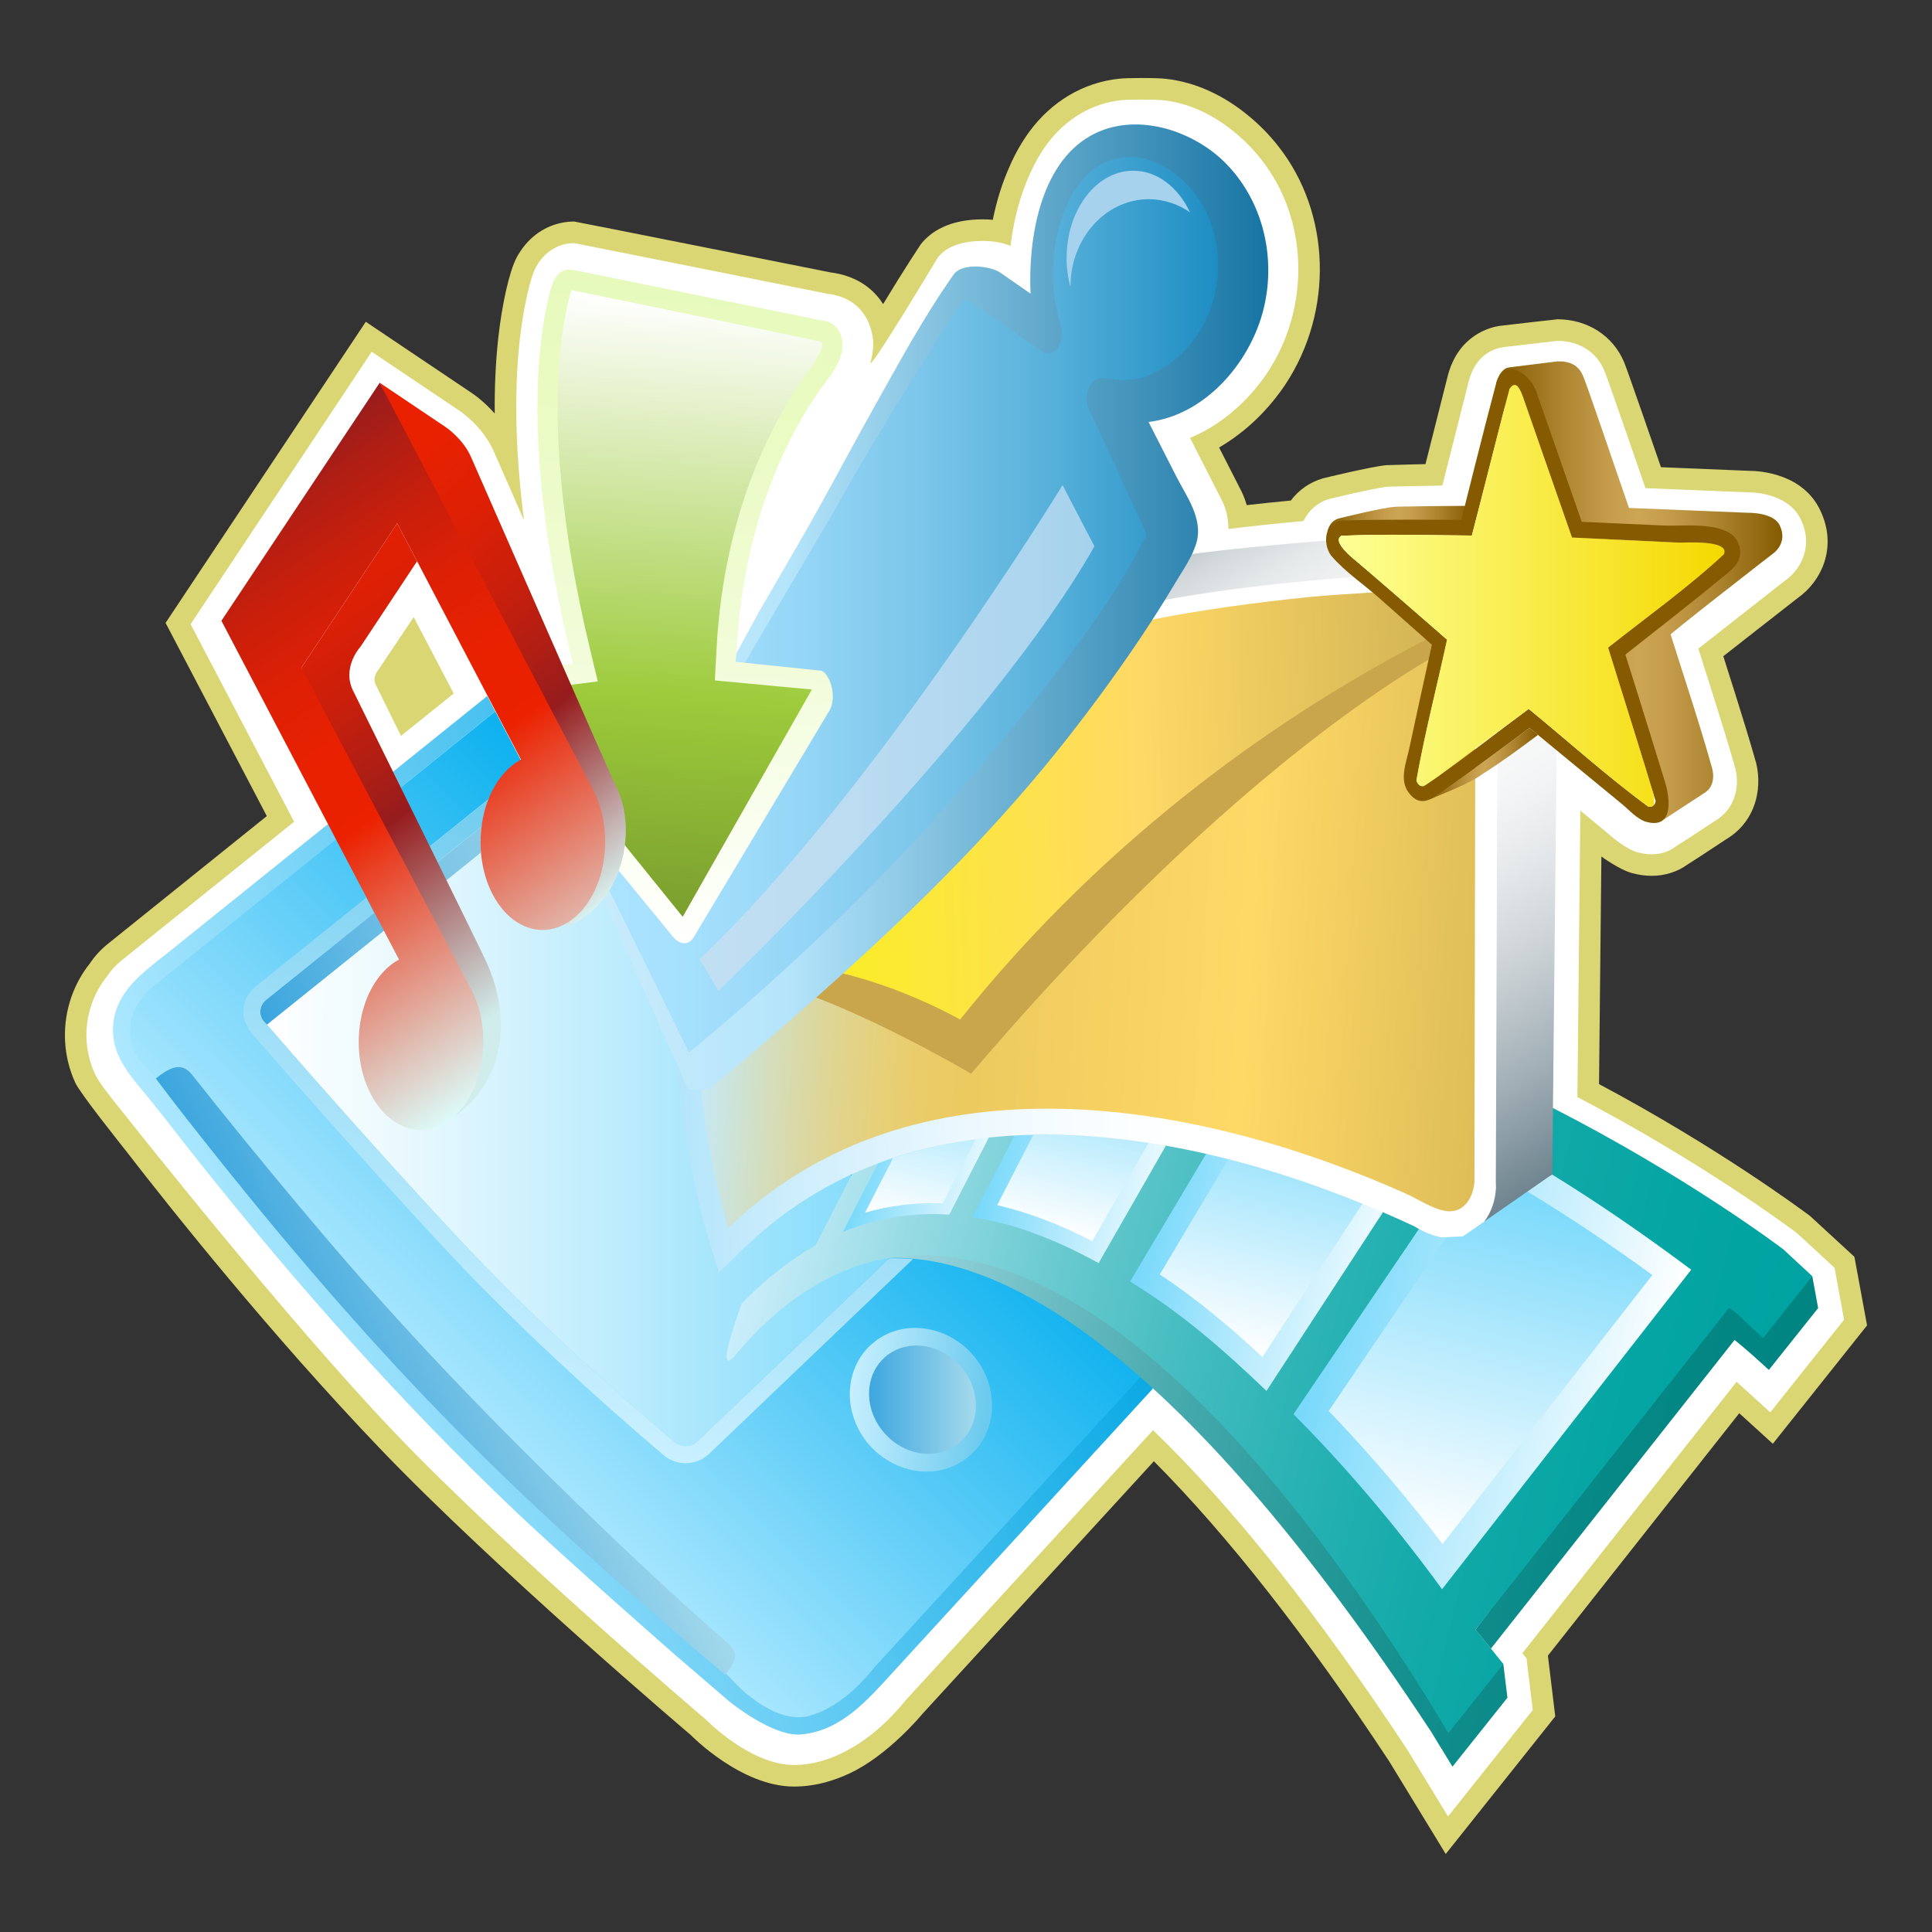 <?xml version="1.0" encoding="utf-8"?>
<!DOCTYPE svg PUBLIC "-//W3C//DTD SVG 1.1 Tiny//EN" "http://www.w3.org/Graphics/SVG/1.1/DTD/svg11-tiny.dtd">
<svg version="1.1" baseProfile="tiny" id="Layer_1"
	 xmlns="http://www.w3.org/2000/svg" xmlns:xlink="http://www.w3.org/1999/xlink" x="0px" y="0px" width="200px" height="200px"
	 viewBox="0 0 200 200" xml:space="preserve">
<rect x="0" y="0" width="200" height="200" fill="#333333" stroke="none"/>
<path fill="#D9D673" d="M149.662,191.924l-5.842-9.574c-8.5-12.908-16.701-23.369-24.371-31.082l-23.984,26.178
	c0,0-3.492,4.27-7.568,6.158c-0.756,0.354-1.553,0.646-2.357,0.873c-1.117,0.311-2.238,0.467-3.346,0.467
	c-5.506,0-10.674-5.326-10.674-5.326l-0.018-0.014c0,0-20.341-17.276-32.226-29.713c-11.186-11.705-21.271-24.334-26.289-30.82
	c-0.426-0.547-4.675-5.867-5.179-6.955c-1.871-4.035-1.291-8.869,1.469-12.346c0.508-0.764,1.131-1.447,1.85-2.031L27.621,84.48
	l-10.48-19.999l20.726-31.17l10.943,7.355c0.293,0.195,1.332,0.922,2.404,2.146c-0.025-2.727,0.094-5.304,0.354-7.715
	c0.396-3.637,1.166-7.026,1.912-8.437c1.045-1.935,2.707-3.207,4.691-3.601c0.389-0.081,0.838-0.127,1.275-0.127
	c0.131,0,26.509,5.264,26.509,5.264c2.414,0.301,4.303,1.444,5.465,3.282c2.305-3.814,3.926-6.227,3.926-6.227
	c1.361-1.685,3.551-2.544,6.376-2.544c0.36,0,0.713,0.016,1.053,0.045c0.404-2.02,1.004-3.907,1.789-5.637
	c0.545-1.244,1.215-2.418,1.979-3.464c2.309-3.155,5.605-5.108,9.289-5.502c0.473-0.05,1.258-0.075,2.344-0.075
	c1.193,0,2.023,0.029,2.537,0.087c2.996,0.335,5.969,1.678,8.598,3.88c1.092,0.896,2.115,1.945,3.027,3.107
	c5.436,6.911,5.738,17.044,0.734,24.637c-0.883,1.315-1.879,2.511-2.967,3.565c-1.195,1.162-2.521,2.168-3.904,2.975l2.262,4.434
	c0.246,0.48,0.445,0.994,0.596,1.531c1.543-0.176,3.068-0.332,4.562-0.473c0.828-1.098,1.969-1.895,3.303-2.291l0.021-0.008
	c0,0,4.945-1.208,6.563-1.364c0.062-0.01,4.056-0.11,4.056-0.11l2.324-9.201c1.113-4.151,4.355-4.957,5.322-5.103
	c0,0,5.889-0.688,6.018-0.688c3.104,0,5.744,1.699,6.896,4.434c0.283,0.63,3.818,10.878,3.818,10.878l9.049,0.373
	c0.004,0,0.008,0,0.012,0c1.248,0,5.604,0.305,7.414,4.062c1.857,3.854,0.115,7.4-2.314,9.105c-1.08,0.834-7.707,6.029-7.707,6.029
	s2.293,7.144,3.25,10.531c0.881,2.693,0.326,6.455-2.949,8.414c-2.408,1.592-3.434,2.262-3.973,2.596
	c-1.07,0.779-2.361,1.191-3.748,1.191c-0.635,0-1.307-0.092-1.994-0.271c-1.346-0.354-3.207-1.729-3.207-1.729l-0.244,23.561
	c12.174,6.484,20.857,12.912,21.838,13.646l4.599,4.234l1.31,7.098l-9.756,12.254l-3.476-3.161l-19.808,25.093l0.761,6.293
	L149.662,191.924L149.662,191.924z"/>
<path fill="#FFFFFF" d="M97.078,26.66l0.051-0.062c1.109-1.369,3.111-1.657,4.596-1.657c0.836,0,1.928,0.101,2.883,0.515
	c0.318-2.675,0.992-5.212,1.99-7.419c0.486-1.105,1.078-2.147,1.75-3.068c1.932-2.641,4.676-4.271,7.723-4.598
	c0.516-0.054,1.541-0.062,2.107-0.062c0.609,0,1.721,0.008,2.287,0.071c2.559,0.287,5.119,1.452,7.412,3.373
	c0.975,0.799,1.893,1.736,2.705,2.773c4.85,6.165,5.111,15.228,0.629,22.032c-0.791,1.18-1.682,2.246-2.656,3.192
	c-1.627,1.577-3.461,2.797-5.361,3.586c1.375,2.692,3.211,6.297,3.287,6.443c0.463,0.9,0.688,1.924,0.682,2.98
	c2.654-0.324,5.254-0.598,7.771-0.818c0.531-1.107,1.463-1.928,2.625-2.275c0,0,4.605-1.141,6.172-1.29
	c0.061-0.008,5.586-0.115,5.586-0.115l2.734-10.839c0.742-2.766,2.697-3.354,3.504-3.477c0,0,5.572-0.659,5.682-0.659
	c2.227,0,4.031,1.145,4.84,3.066c0.277,0.613,4.262,12.181,4.262,12.181l10.574,0.434c0.008,0,0.018,0,0.025,0
	c0.955,0,4.234,0.223,5.479,2.799c1.408,2.918-0.166,5.346-1.643,6.352c-1.045,0.809-8.963,7.025-8.963,7.025s2.791,8.7,3.719,12.01
	c0.636,1.926,0.263,4.52-2.034,5.85c-2.521,1.664-3.533,2.33-4.017,2.623c-0.694,0.531-1.549,0.809-2.494,0.809
	c-0.457,0-0.938-0.068-1.435-0.197c-1.362-0.361-3.118-1.973-3.118-1.973l-2.832-2.351l-0.308,29.654
	c12.713,6.645,21.722,13.326,22.742,14.09l3.881,3.585l0.985,5.368l-7.642,9.593l-3.483-3.164l-22.174,28.096l0.426,0.533
	l0.647,5.353l-8.772,11.015l0,0l-4.178-6.849c-9.25-14.047-18.106-25.179-26.359-33.136c0,0-25.568,27.908-25.601,27.947
	c-0.781,0.951-3.209,3.912-6.807,5.578c-0.654,0.305-1.338,0.557-2.027,0.752c-0.912,0.252-1.83,0.381-2.736,0.381
	c-4.566,0-9.146-4.726-9.146-4.726s-20.367-17.297-32.158-29.642c-11.121-11.637-27.121-31.885-27.688-32.588
	c-2.039-2.53-2.975-3.729-3.373-4.588c-1.537-3.317-1.043-7.252,1.252-10.086c0.393-0.611,0.881-1.152,1.451-1.615l17.916-14.4
	l-10.717-20.45l18.751-28.202l9.082,6.105c0.246,0.162,2.488,1.71,3.594,4.295c0,0,2.373,5.411,3.086,7.04
	c-1.059-8.29-0.902-14.401-0.455-18.516c0.398-3.671,1.156-6.673,1.664-7.634c0.717-1.329,1.836-2.194,3.154-2.456
	c0.25-0.052,0.543-0.083,0.84-0.083c0.08,0,26.158,5.236,26.158,5.236c2.799,0.319,3.957,1.981,4.447,3.338
	c0.479,1.321,0.406,2.576,0.082,3.691C89.664,39.054,97.078,26.66,97.078,26.66z M42.824,63.879l-3.591,5.371
	c-0.125,0.145-0.729,0.908-0.332,1.643l2.611,5.285l5.457-4.385L42.824,63.879L42.824,63.879z"/>
<linearGradient id="SVGID_1_" gradientUnits="userSpaceOnUse" x1="-199.025" y1="773.031" x2="-111.802" y2="773.031" gradientTransform="matrix(0.907 -0.42 0.42 0.907 -138.717 -689.645)">
	<stop  offset="0" style="stop-color:#ADE8FF"/>
	<stop  offset="1" style="stop-color:#00A5E3"/>
</linearGradient>
<path fill="url(#SVGID_1_)" d="M50.439,72.055l-9.777,7.857c0.262,0.531,0.525,1.07,0.797,1.619l9.812-7.889L50.439,72.055z"/>
<linearGradient id="SVGID_2_" gradientUnits="userSpaceOnUse" x1="-198.958" y1="829.023" x2="-110.171" y2="829.023" gradientTransform="matrix(0.907 -0.42 0.42 0.907 -138.717 -689.645)">
	<stop  offset="0" style="stop-color:#ADE8FF"/>
	<stop  offset="1" style="stop-color:#00A5E3"/>
</linearGradient>
<path fill="url(#SVGID_2_)" d="M33.923,85.329c0,0-10.902,8.764-16.354,13.145c-2.643,2.125-5.691,4.09-5.869,7.889
	c-0.146,3.152,2.08,5.301,3.916,7.582c1.676,2.082,3.297,4.209,4.961,6.301c10.107,12.705,20.867,24.871,32.639,36.066
	c5.424,5.16,16.695,15.021,16.695,15.021l5.559,4.778c0,0,4.533,3.74,7.523,3.437c4.182-0.422,6.916-3.678,9.557-6.562
	c2.004-2.187,26.747-29.185,26.747-29.185l0.693-2.182L33.923,85.329z"/>
<linearGradient id="SVGID_3_" gradientUnits="userSpaceOnUse" x1="-184.549" y1="835.032" x2="-127.457" y2="814.252" gradientTransform="matrix(0.907 -0.42 0.42 0.907 -138.717 -689.645)">
	<stop  offset="0" style="stop-color:#ADE8FF"/>
	<stop  offset="1" style="stop-color:#00ADEE"/>
</linearGradient>
<path fill="url(#SVGID_3_)" d="M34.755,86.92l-19.352,15.557c-0.264,0.213-0.467,0.465-0.609,0.738
	c-0.004,0.002-0.004,0.006-0.004,0.008c-1.348,1.492-1.752,3.699-0.854,5.639c0.363,0.785,0.904,1.438,1.547,1.93l0.643,0.854
	l60.053,62.67c0,0,4.01,4.307,7.633,3.299c3.695-1.027,6.336-4.582,6.791-5.104l27.387-29.883l0.51-1.273L34.755,86.92z"/>
<linearGradient id="SVGID_4_" gradientUnits="userSpaceOnUse" x1="-199.765" y1="793.502" x2="-143.88" y2="773.162" gradientTransform="matrix(0.907 -0.42 0.42 0.907 -138.717 -689.645)">
	<stop  offset="0" style="stop-color:#ADE8FF"/>
	<stop  offset="1" style="stop-color:#00ADEE"/>
</linearGradient>
<path fill="url(#SVGID_4_)" d="M50.596,82.719l3.326-4.015l-2.65-5.061l-9.812,7.889c0.984,1.996,2.014,4.086,3.012,6.111
	L50.596,82.719z"/>
<linearGradient id="SVGID_5_" gradientUnits="userSpaceOnUse" x1="-144.992" y1="851.883" x2="-132.147" y2="859.299" gradientTransform="matrix(0.907 -0.42 0.42 0.907 -138.717 -689.645)">
	<stop  offset="0" style="stop-color:#C9F0FF"/>
	<stop  offset="1" style="stop-color:#6BCAEE"/>
</linearGradient>
<path fill="url(#SVGID_5_)" d="M98.826,151.707c0.586-0.27,1.127-0.625,1.611-1.053c2.93-2.604,3.027-7.293,0.213-10.465
	c-2.285-2.578-5.906-3.439-8.805-2.098c-0.586,0.271-1.127,0.629-1.611,1.057c-2.93,2.598-3.025,7.293-0.213,10.465
	C92.307,152.191,95.928,153.051,98.826,151.707z"/>
<linearGradient id="SVGID_6_" gradientUnits="userSpaceOnUse" x1="-143.438" y1="853.327" x2="-133.406" y2="857.977" gradientTransform="matrix(0.907 -0.42 0.42 0.907 -138.717 -689.645)">
	<stop  offset="0" style="stop-color:#3AA5DE"/>
	<stop  offset="1" style="stop-color:#A2D8EB"/>
</linearGradient>
<path fill="url(#SVGID_6_)" d="M99.389,149.285c2.167-1.92,2.181-5.445,0.029-7.871c-2.15-2.426-5.65-2.832-7.818-0.912
	c-2.166,1.924-2.18,5.447-0.029,7.871C93.723,150.799,97.221,151.207,99.389,149.285z"/>
<linearGradient id="SVGID_7_" gradientUnits="userSpaceOnUse" x1="-189.101" y1="803.606" x2="-126.762" y2="832.499" gradientTransform="matrix(0.907 -0.42 0.42 0.907 -138.717 -689.645)">
	<stop  offset="0" style="stop-color:#FFFFFF"/>
	<stop  offset="0.178" style="stop-color:#EDFAFE"/>
	<stop  offset="0.536" style="stop-color:#BDECFD"/>
	<stop  offset="1" style="stop-color:#76D8FB"/>
</linearGradient>
<path fill="url(#SVGID_7_)" d="M62.978,92.404l-13.194-4.142l-22.156,17.806c0,0,10.613,12.306,20.439,22.771
	c9.824,10.467,21.598,20.307,21.598,20.307c0.172,0.176,0.371,0.312,0.586,0.404c0.213,0.096,0.441,0.146,0.67,0.15
	c0.23,0.006,0.461-0.031,0.676-0.113c0.217-0.08,0.418-0.203,0.596-0.375l19.836-18.939l-3.965-8.6L62.978,92.404z"/>
<linearGradient id="SVGID_8_" gradientUnits="userSpaceOnUse" x1="-183.873" y1="784.398" x2="-127.911" y2="784.398" gradientTransform="matrix(0.907 -0.42 0.42 0.907 -138.717 -689.645)">
	<stop  offset="0" style="stop-color:#3AA5DE"/>
	<stop  offset="0.011" style="stop-color:#3CA6DE"/>
	<stop  offset="0.21" style="stop-color:#61B8E3"/>
	<stop  offset="0.41" style="stop-color:#7DC6E6"/>
	<stop  offset="0.609" style="stop-color:#92D0E9"/>
	<stop  offset="0.807" style="stop-color:#9ED6EA"/>
	<stop  offset="1" style="stop-color:#A2D8EB"/>
</linearGradient>
<path fill="url(#SVGID_8_)" d="M49.855,85.572l-4.59,3.688c0.316,0.643,0.627,1.271,0.928,1.887l3.592-2.887
	C49.715,87.363,49.738,86.457,49.855,85.572z"/>
<linearGradient id="SVGID_9_" gradientUnits="userSpaceOnUse" x1="-183.871" y1="788.981" x2="-127.916" y2="788.981" gradientTransform="matrix(0.907 -0.42 0.42 0.907 -138.717 -689.645)">
	<stop  offset="0" style="stop-color:#3AA5DE"/>
	<stop  offset="0.011" style="stop-color:#3CA6DE"/>
	<stop  offset="0.21" style="stop-color:#61B8E3"/>
	<stop  offset="0.41" style="stop-color:#7DC6E6"/>
	<stop  offset="0.609" style="stop-color:#92D0E9"/>
	<stop  offset="0.807" style="stop-color:#9ED6EA"/>
	<stop  offset="1" style="stop-color:#A2D8EB"/>
</linearGradient>
<path fill="url(#SVGID_9_)" d="M27.555,103.498c-0.186,0.15-0.328,0.328-0.43,0.52c-0.102,0.195-0.16,0.402-0.174,0.613
	c-0.016,0.211,0.014,0.424,0.086,0.627c0.074,0.203,0.193,0.396,0.357,0.566l0.236,0.244l12.074-9.707l-0.971-1.852L27.555,103.498z
	"/>
<linearGradient id="SVGID_10_" gradientUnits="userSpaceOnUse" x1="-195.178" y1="819.859" x2="-151.529" y2="776.21" gradientTransform="matrix(0.907 -0.42 0.42 0.907 -138.717 -689.645)">
	<stop  offset="0" style="stop-color:#C9F0FF"/>
	<stop  offset="1" style="stop-color:#6BCAEE"/>
</linearGradient>
<path fill="url(#SVGID_10_)" d="M44.471,87.643l0.795,1.619l4.59-3.689l0.74-2.854L44.471,87.643z"/>
<linearGradient id="SVGID_11_" gradientUnits="userSpaceOnUse" x1="-179.302" y1="835.74" x2="-135.651" y2="792.09" gradientTransform="matrix(0.907 -0.42 0.42 0.907 -138.717 -689.645)">
	<stop  offset="0" style="stop-color:#C9F0FF"/>
	<stop  offset="1" style="stop-color:#6BCAEE"/>
</linearGradient>
<path fill="url(#SVGID_11_)" d="M71.6,149.588c-0.215,0.082-0.445,0.119-0.676,0.113c-0.229-0.006-0.457-0.057-0.67-0.15
	c-0.215-0.094-0.414-0.229-0.586-0.406c0,0-11.773-9.84-21.598-20.305c-9.826-10.467-20.439-22.771-20.439-22.771l-0.236-0.242
	c-0.164-0.17-0.283-0.363-0.357-0.566c-0.072-0.201-0.102-0.416-0.086-0.627c0.014-0.211,0.072-0.418,0.174-0.611
	c0.102-0.191,0.244-0.369,0.43-0.521l11.18-8.986l-0.832-1.59l-11.463,9.211c-0.359,0.299-0.652,0.654-0.879,1.074
	c-0.213,0.412-0.336,0.854-0.365,1.295c-0.029,0.396,0.016,0.785,0.129,1.16l0.453,0.951c0.105,0.152,0.223,0.303,0.355,0.438
	c0,0,11.229,12.951,20.654,22.994c9.408,10.018,20.719,19.58,21.686,20.393c0.312,0.309,0.674,0.551,1.072,0.725
	c0.42,0.186,0.865,0.285,1.336,0.299c0.461,0.014,0.912-0.062,1.33-0.221c0.088-0.031,0.172-0.068,0.256-0.105
	c0.352-0.162,0.668-0.381,0.945-0.646L94.5,130.35c-0.824-0.076-1.621-0.105-2.385-0.094c-0.027,0.006-0.055,0.012-0.084,0.016
	l-19.836,18.941C72.018,149.385,71.816,149.508,71.6,149.588z"/>
<linearGradient id="SVGID_12_" gradientUnits="userSpaceOnUse" x1="-196.451" y1="832.382" x2="-167.059" y2="832.382" gradientTransform="matrix(0.907 -0.42 0.42 0.907 -138.717 -689.645)">
	<stop  offset="0" style="stop-color:#3AA5DE"/>
	<stop  offset="1" style="stop-color:#A2D8EB"/>
</linearGradient>
<path fill="url(#SVGID_12_)" d="M19.393,115.904c7.934,10.113,16.199,19.992,25.105,29.27c9.617,10.018,19.996,19.221,30.568,28.207
	c0.852-1.047,1.611-2.131,0.346-3.219c-0.65-0.559-1.295-1.125-1.936-1.693c-3.264-2.895-6.459-5.867-9.619-8.873
	c-10.428-9.912-20.48-20.145-29.814-31.096c-3.898-4.572-7.725-9.209-11.49-13.891c-0.898-1.119-1.795-2.24-2.684-3.365
	c-1.188-1.502-2.533-0.531-3.744,0.4C17.201,113.074,18.293,114.492,19.393,115.904"/>
<linearGradient id="SVGID_13_" gradientUnits="userSpaceOnUse" x1="-742.229" y1="-281.612" x2="-742.229" y2="-388.561" gradientTransform="matrix(0.239 -0.971 -0.971 -0.239 -19.931 -645.968)">
	<stop  offset="0" style="stop-color:#CBEEFB"/>
	<stop  offset="0.144" style="stop-color:#97D3DC"/>
	<stop  offset="0.29" style="stop-color:#69BBC1"/>
	<stop  offset="0.437" style="stop-color:#43A8AB"/>
	<stop  offset="0.582" style="stop-color:#269999"/>
	<stop  offset="0.726" style="stop-color:#118E8D"/>
	<stop  offset="0.866" style="stop-color:#048785"/>
	<stop  offset="1" style="stop-color:#008583"/>
</linearGradient>
<path fill="url(#SVGID_13_)" d="M155.625,172.264l-51.594-46.002l-12.774,3.993c11.31-0.762,29.816,7.888,56.894,49.015l2.209,3.616
	l5.688-7.139L155.625,172.264z"/>
<linearGradient id="SVGID_14_" gradientUnits="userSpaceOnUse" x1="-728.683" y1="-280.966" x2="-728.683" y2="-388.698" gradientTransform="matrix(0.239 -0.971 -0.971 -0.239 -19.931 -645.968)">
	<stop  offset="0" style="stop-color:#CBEEFB"/>
	<stop  offset="0.144" style="stop-color:#97D3DC"/>
	<stop  offset="0.29" style="stop-color:#69BBC1"/>
	<stop  offset="0.437" style="stop-color:#43A8AB"/>
	<stop  offset="0.582" style="stop-color:#269999"/>
	<stop  offset="0.726" style="stop-color:#118E8D"/>
	<stop  offset="0.866" style="stop-color:#048785"/>
	<stop  offset="1" style="stop-color:#008583"/>
</linearGradient>
<path fill="url(#SVGID_14_)" d="M187.607,132.113l-9.371,2.976l-25.512,33.621c0,0,0.727,0.847,1.615,1.955l25.225-31.953
	c0.689,0.578,0.957,0.733,3.549,3.099l5.1-6.399L187.607,132.113z"/>
<linearGradient id="SVGID_15_" gradientUnits="userSpaceOnUse" x1="-728.205" y1="-280.084" x2="-728.205" y2="-387.329" gradientTransform="matrix(0.239 -0.971 -0.971 -0.239 -19.931 -645.968)">
	<stop  offset="0" style="stop-color:#CBEEFB"/>
	<stop  offset="0.144" style="stop-color:#97DBE4"/>
	<stop  offset="0.29" style="stop-color:#69CAD0"/>
	<stop  offset="0.437" style="stop-color:#43BCBF"/>
	<stop  offset="0.582" style="stop-color:#26B1B2"/>
	<stop  offset="0.726" style="stop-color:#11A9A8"/>
	<stop  offset="0.866" style="stop-color:#04A5A3"/>
	<stop  offset="1" style="stop-color:#00A3A1"/>
</linearGradient>
<path fill="url(#SVGID_15_)" d="M184.592,129.316c-0.504-0.377-10.135-7.615-23.816-14.607l-67.028,1.498l-5.561,5.372l-3.773,7.354
	c-2.578,1.451-5.129,3.436-7.639,6.014c0,0-3.031,8.182-0.615,5.289c3.695-4.43,10.051-10.043,18.648-10.27
	c15.681-0.408,33.982,15.436,52.925,45.82l2.207,3.619l5.688-7.145c-1.601-1.975-2.354-2.943-2.899-3.553l26.233-33.293
	c0.815,0.391,0.959,0.734,3.552,3.096l5.098-6.398L184.592,129.316z"/>
<linearGradient id="SVGID_16_" gradientUnits="userSpaceOnUse" x1="-724.407" y1="-374.99" x2="-724.407" y2="-338.58" gradientTransform="matrix(0.239 -0.971 -0.971 -0.239 -19.931 -645.968)">
	<stop  offset="0" style="stop-color:#FFFFFF"/>
	<stop  offset="1" style="stop-color:#76D8FB"/>
</linearGradient>
<path fill="url(#SVGID_16_)" d="M146.887,127.221L133.9,146.393c7.432,7.449,13.012,14.854,15.381,18.123l25.791-33.074
	c-5.033-3.775-9.824-7.033-14.391-9.85L146.887,127.221z"/>
<linearGradient id="SVGID_17_" gradientUnits="userSpaceOnUse" x1="-742.054" y1="-356.629" x2="-703.295" y2="-356.629" gradientTransform="matrix(0.239 -0.971 -0.971 -0.239 -19.931 -645.968)">
	<stop  offset="0" style="stop-color:#FFFFFF"/>
	<stop  offset="1" style="stop-color:#76D8FB"/>
</linearGradient>
<path fill="url(#SVGID_17_)" d="M149.334,159.838l21.715-27.848c-4.367-3.188-8.686-6.066-12.914-8.629l-8.406,4.722l-12.183,17.981
	C142.473,151.176,146.551,156.195,149.334,159.838z"/>
<linearGradient id="SVGID_18_" gradientUnits="userSpaceOnUse" x1="-718.826" y1="-346.547" x2="-718.826" y2="-318.876" gradientTransform="matrix(0.239 -0.971 -0.971 -0.239 -19.931 -645.968)">
	<stop  offset="0" style="stop-color:#FFFFFF"/>
	<stop  offset="1" style="stop-color:#76D8FB"/>
</linearGradient>
<path fill="url(#SVGID_18_)" d="M124.848,119.457l-7.863,13.205c5.35,3.273,9.66,7.055,14.121,11.326l12.057-18.496l-9.125-5.889
	L124.848,119.457z"/>
<linearGradient id="SVGID_19_" gradientUnits="userSpaceOnUse" x1="-727.704" y1="-330.998" x2="-698.536" y2="-330.998" gradientTransform="matrix(0.239 -0.971 -0.971 -0.239 -19.931 -645.968)">
	<stop  offset="0" style="stop-color:#FFFFFF"/>
	<stop  offset="1" style="stop-color:#76D8FB"/>
</linearGradient>
<path fill="url(#SVGID_19_)" d="M130.688,140.475l10.35-15.871c-3.898-1.588-8.646-3.266-13.877-4.596l-7.102,11.924
	C124.088,134.604,127.545,137.557,130.688,140.475z"/>
<linearGradient id="SVGID_20_" gradientUnits="userSpaceOnUse" x1="-715.288" y1="-322.759" x2="-715.288" y2="-301.451" gradientTransform="matrix(0.239 -0.971 -0.971 -0.239 -19.931 -645.968)">
	<stop  offset="0" style="stop-color:#FFFFFF"/>
	<stop  offset="1" style="stop-color:#76D8FB"/>
</linearGradient>
<path fill="url(#SVGID_20_)" d="M105.007,117.566l-4.327,8.433c4.379,0.676,8.752,2.377,13.045,4.76l6.959-12.141l-6.791-2.302
	L105.007,117.566z"/>
<linearGradient id="SVGID_21_" gradientUnits="userSpaceOnUse" x1="-720.261" y1="-310.469" x2="-697.952" y2="-310.469" gradientTransform="matrix(0.239 -0.971 -0.971 -0.239 -19.931 -645.968)">
	<stop  offset="0" style="stop-color:#FFFFFF"/>
	<stop  offset="1" style="stop-color:#76D8FB"/>
</linearGradient>
<path fill="url(#SVGID_21_)" d="M113.068,128.477l5.824-10.16c-3.873-0.596-7.889-0.918-11.934-0.826l-3.73,7.271
	C106.395,125.49,109.689,126.736,113.068,128.477z"/>
<linearGradient id="SVGID_22_" gradientUnits="userSpaceOnUse" x1="-718.972" y1="-304.21" x2="-718.972" y2="-288.779" gradientTransform="matrix(0.239 -0.971 -0.971 -0.239 -19.931 -645.968)">
	<stop  offset="0" style="stop-color:#FFFFFF"/>
	<stop  offset="1" style="stop-color:#76D8FB"/>
</linearGradient>
<path fill="url(#SVGID_22_)" d="M90.884,120.453l-3.637,7.088c3.645-1.516,7.33-2.045,11.02-1.803l4.086-7.963l-6.363-0.826
	L90.884,120.453z"/>
<linearGradient id="SVGID_23_" gradientUnits="userSpaceOnUse" x1="-723.016" y1="-295.184" x2="-701.221" y2="-295.184" gradientTransform="matrix(0.239 -0.971 -0.971 -0.239 -19.931 -645.968)">
	<stop  offset="0" style="stop-color:#FFFFFF"/>
	<stop  offset="1" style="stop-color:#76D8FB"/>
</linearGradient>
<path fill="url(#SVGID_23_)" d="M97.592,124.566l3.396-6.617c-2.99,0.396-5.842,1.043-8.543,1.945l-2.893,5.637
	C92.143,124.787,94.834,124.463,97.592,124.566z"/>
<linearGradient id="SVGID_24_" gradientUnits="userSpaceOnUse" x1="148.822" y1="773.3" x2="101.809" y2="691.87" gradientTransform="matrix(1 -0.026 0.026 1 2.284 -641.678)">
	<stop  offset="0" style="stop-color:#5C7480"/>
	<stop  offset="0.049" style="stop-color:#738892"/>
	<stop  offset="0.162" style="stop-color:#A3B0B7"/>
	<stop  offset="0.269" style="stop-color:#C9D0D4"/>
	<stop  offset="0.368" style="stop-color:#E4E7E9"/>
	<stop  offset="0.455" style="stop-color:#F4F5F6"/>
	<stop  offset="0.522" style="stop-color:#FAFAFA"/>
	<stop  offset="0.718" style="stop-color:#F8F8F9"/>
	<stop  offset="0.789" style="stop-color:#F1F3F3"/>
	<stop  offset="0.839" style="stop-color:#E6E9EA"/>
	<stop  offset="0.88" style="stop-color:#D5DADD"/>
	<stop  offset="0.915" style="stop-color:#BFC8CC"/>
	<stop  offset="0.946" style="stop-color:#A3B1B7"/>
	<stop  offset="0.973" style="stop-color:#84969F"/>
	<stop  offset="0.998" style="stop-color:#607783"/>
	<stop  offset="1" style="stop-color:#5C7480"/>
</linearGradient>
<path fill="url(#SVGID_24_)" d="M119.787,63.203l21.377-3.471l-3.842-3.775c-4.854,0.377-10.545,0.922-14.744,1.502
	C122.566,57.475,121.025,61.229,119.787,63.203z"/>
<linearGradient id="SVGID_25_" gradientUnits="userSpaceOnUse" x1="146.843" y1="766.322" x2="103.129" y2="690.607" gradientTransform="matrix(1 -0.026 0.026 1 2.284 -641.678)">
	<stop  offset="0" style="stop-color:#5C7480"/>
	<stop  offset="0.049" style="stop-color:#738892"/>
	<stop  offset="0.162" style="stop-color:#A3B0B7"/>
	<stop  offset="0.269" style="stop-color:#C9D0D4"/>
	<stop  offset="0.368" style="stop-color:#E4E7E9"/>
	<stop  offset="0.455" style="stop-color:#F4F5F6"/>
	<stop  offset="0.522" style="stop-color:#FAFAFA"/>
	<stop  offset="0.718" style="stop-color:#F8F8F9"/>
	<stop  offset="0.789" style="stop-color:#F1F3F3"/>
	<stop  offset="0.839" style="stop-color:#E6E9EA"/>
	<stop  offset="0.88" style="stop-color:#D5DADD"/>
	<stop  offset="0.915" style="stop-color:#BFC8CC"/>
	<stop  offset="0.946" style="stop-color:#A3B1B7"/>
	<stop  offset="0.973" style="stop-color:#84969F"/>
	<stop  offset="0.998" style="stop-color:#607783"/>
	<stop  offset="1" style="stop-color:#5C7480"/>
</linearGradient>
<path fill="url(#SVGID_25_)" d="M159.232,75.07L155,79.103c0,0-0.602,46.374-1.352,47.351l7.043-4.894l0.451-43.919L159.232,75.07z"
	/>
<linearGradient id="SVGID_26_" gradientUnits="userSpaceOnUse" x1="45.103" y1="706.652" x2="135.191" y2="706.652" gradientTransform="matrix(1 -0.026 0.026 1 2.284 -641.678)">
	<stop  offset="0" style="stop-color:#B5E5FB"/>
	<stop  offset="0.137" style="stop-color:#CEEEFC"/>
	<stop  offset="0.321" style="stop-color:#E9F7FE"/>
	<stop  offset="0.485" style="stop-color:#F9FDFF"/>
	<stop  offset="0.61" style="stop-color:#FFFFFF"/>
</linearGradient>
<path fill="url(#SVGID_26_)" d="M118.514,64.192c9.12-1.822,18.278-2.596,23.521-2.926c-0.613-0.506-1.242-1.014-1.871-1.533
	c-4.924,0.363-12.787,1.084-20.408,2.52C119.748,62.264,118.555,64.129,118.514,64.192z"/>
<linearGradient id="SVGID_27_" gradientUnits="userSpaceOnUse" x1="48.35" y1="749.709" x2="134.614" y2="749.709" gradientTransform="matrix(1 -0.026 0.026 1 2.284 -641.678)">
	<stop  offset="0" style="stop-color:#B5E5FB"/>
	<stop  offset="0.137" style="stop-color:#CEEEFC"/>
	<stop  offset="0.321" style="stop-color:#E9F7FE"/>
	<stop  offset="0.485" style="stop-color:#F9FDFF"/>
	<stop  offset="0.61" style="stop-color:#FFFFFF"/>
</linearGradient>
<path fill="url(#SVGID_27_)" d="M154.863,122.945l-0.016-0.605L155,79.104l-84.952,29.16c0.418,10.491,3.1,19.351,3.334,20.104
	l1.043,3.352l2.51-2.434c7.756-7.525,17.785-11.498,29.812-11.81c16.043-0.41,31.678,5.728,39.644,9.463
	c1.021,0.619,1.967,1,2.86,1.153l2.181-0.098l2.217-1.539c0.75-0.978,1.149-2.244,1.211-3.459L154.863,122.945z"/>
<linearGradient id="SVGID_28_" gradientUnits="userSpaceOnUse" x1="51.56" y1="736.554" x2="132.762" y2="743.658" gradientTransform="matrix(1 -0.026 0.026 1 2.284 -641.678)">
	<stop  offset="0" style="stop-color:#C4EAFB"/>
	<stop  offset="0.03" style="stop-color:#CAE6E6"/>
	<stop  offset="0.107" style="stop-color:#D6DCB6"/>
	<stop  offset="0.18" style="stop-color:#E0D490"/>
	<stop  offset="0.247" style="stop-color:#E7CF75"/>
	<stop  offset="0.306" style="stop-color:#EBCB65"/>
	<stop  offset="0.352" style="stop-color:#EDCA5F"/>
	<stop  offset="0.692" style="stop-color:#FFD966"/>
	<stop  offset="1" style="stop-color:#DEBD58"/>
</linearGradient>
<path fill="url(#SVGID_28_)" d="M100.535,83.148l-28.031,29.054c0.859,8.455,2.877,14.94,2.877,14.94
	c18.035-17.504,45.338-13.783,66.639-5.082c1.186,0.481,2.357,0.985,3.523,1.508c1.254,0.562,2.521,1.435,3.854,1.746
	c2.002,0.476,3.104-1.196,3.238-2.981l0.104-57.727L100.535,83.148z"/>
<path fill="#C9A64B" d="M87.349,100.521c0,0-2.878,2.727-2.885,2.731c7.674,2.951,16.07,7.896,16.07,7.896
	c17.688-20.809,34.649-35.299,47.391-42.902c0.005-0.016,0.007-0.033,0.011-0.049c0.106-0.486,1.317-3.457,1.317-3.457
	L87.349,100.521z"/>
<linearGradient id="SVGID_29_" gradientUnits="userSpaceOnUse" x1="58.233" y1="727.891" x2="132.411" y2="727.891" gradientTransform="matrix(1 -0.026 0.026 1 2.284 -641.678)">
	<stop  offset="0" style="stop-color:#FAF020"/>
	<stop  offset="0.138" style="stop-color:#FBEB2E"/>
	<stop  offset="0.397" style="stop-color:#FEE052"/>
	<stop  offset="0.522" style="stop-color:#FFD966"/>
	<stop  offset="1" style="stop-color:#CCAF53"/>
</linearGradient>
<path fill="url(#SVGID_29_)" d="M87.243,100.766c6.752,1.652,12.143,4.779,12.143,4.779c15.631-19.57,34.039-31.998,48.262-39.346
	l-5.254-4.893c-2.023,0.137-5.045,0.309-7.062,0.516c-5.305,0.545-11.102,1.324-16.332,2.369L87.243,100.766z"/>
<linearGradient id="SVGID_30_" gradientUnits="userSpaceOnUse" x1="149.885" y1="703.13" x2="179.51" y2="703.13" gradientTransform="matrix(1 0 0 1 5 -642)">
	<stop  offset="0" style="stop-color:#855A00"/>
	<stop  offset="0.054" style="stop-color:#8F650C"/>
	<stop  offset="0.247" style="stop-color:#B08834"/>
	<stop  offset="0.4" style="stop-color:#C59D4C"/>
	<stop  offset="0.494" style="stop-color:#CCA555"/>
	<stop  offset="0.591" style="stop-color:#C59D4C"/>
	<stop  offset="0.748" style="stop-color:#B08834"/>
	<stop  offset="0.945" style="stop-color:#8F650C"/>
	<stop  offset="1" style="stop-color:#855A00"/>
</linearGradient>
<path fill="url(#SVGID_30_)" d="M176.322,82.162c1.557-0.846,0.875-2.777,0.875-2.777c-1.287-4.596-2.818-9.137-4.25-13.689
	c-0.445,0.178,10.459-8.287,10.498-8.316c0,0,1.723-1.066,0.785-3.008c-0.645-1.336-3.199-1.285-3.199-1.285
	c-3.828-0.156-12.398-0.506-12.398-0.506c-1.242-3.553-4.461-13.108-4.781-13.712c-0.549-1.352-1.863-1.49-2.566-1.455l-0.02-0.009
	l-5.074,0.631c-0.562,0.085-1.041,0.657-1.307,1.647l17.318,45.172L176.322,82.162z"/>
<linearGradient id="SVGID_31_" gradientUnits="userSpaceOnUse" x1="132.419" y1="695.691" x2="147.275" y2="695.691" gradientTransform="matrix(1 0 0 1 5 -642)">
	<stop  offset="0" style="stop-color:#855A00"/>
	<stop  offset="0.054" style="stop-color:#8F650C"/>
	<stop  offset="0.247" style="stop-color:#B08834"/>
	<stop  offset="0.4" style="stop-color:#C59D4C"/>
	<stop  offset="0.494" style="stop-color:#CCA555"/>
	<stop  offset="0.591" style="stop-color:#C59D4C"/>
	<stop  offset="0.748" style="stop-color:#B08834"/>
	<stop  offset="0.945" style="stop-color:#8F650C"/>
	<stop  offset="1" style="stop-color:#855A00"/>
</linearGradient>
<path fill="url(#SVGID_31_)" d="M152.275,53.813l-0.637-1.445c-2.302,0.012-4.603,0.031-6.9,0.08
	c-0.063,0.004-0.422,0.027-0.467,0.031c0.019-0.004,0.017-0.004-0.002,0c-1.343,0.105-5.713,1.199-5.713,1.199
	c-0.63,0.188-0.998,0.715-1.138,1.336C137.645,54.383,152.275,53.813,152.275,53.813z"/>
<linearGradient id="SVGID_32_" gradientUnits="userSpaceOnUse" x1="143.203" y1="721.014" x2="154.211" y2="721.014" gradientTransform="matrix(1 0 0 1 5 -642)">
	<stop  offset="0" style="stop-color:#855A00"/>
	<stop  offset="0.054" style="stop-color:#8F650C"/>
	<stop  offset="0.247" style="stop-color:#B08834"/>
	<stop  offset="0.4" style="stop-color:#C59D4C"/>
	<stop  offset="0.494" style="stop-color:#CCA555"/>
	<stop  offset="0.591" style="stop-color:#C59D4C"/>
	<stop  offset="0.748" style="stop-color:#B08834"/>
	<stop  offset="0.945" style="stop-color:#8F650C"/>
	<stop  offset="1" style="stop-color:#855A00"/>
</linearGradient>
<path fill="url(#SVGID_32_)" d="M149.164,82.07c-0.322,0.23-0.643,0.445-0.961,0.602c0.154-0.053,0.311-0.117,0.465-0.203
	c0.152-0.084,3.484-1.344,4.787-2.332c1.975-1.248,3.873-2.645,5.756-4.061c-0.291-0.24-0.582-0.48-0.873-0.721
	C155.287,77.602,152.24,79.857,149.164,82.07z"/>
<path fill="#855A00" d="M180.039,56.457h-0.006c-0.736-2.619-5.627-1.959-7.709-2.053c-2.859-0.127-5.719-0.254-8.58-0.383
	c-1.576-4.512-3.152-9.021-4.729-13.532c-0.666-1.906-3.326-3.56-4.133-0.807c-1.131,4.214-3.486,13.65-3.607,14.13
	c-1.89-0.006-3.781-0.016-5.672-0.014c-2.225,0.002-4.445,0.02-6.664,0.084c-0.799,0.023-1.295,0.5-1.521,1.131
	c-0.297,0.832-0.121,1.928,0.461,2.596c1.391,1.6,3.363,2.943,4.947,4.346c1.801,1.596,3.604,3.191,5.402,4.787
	c-0.793,3.6-1.582,7.201-2.357,10.805c-0.305,1.412-1.029,3.172-0.062,4.486c0.785,1.064,1.58,1.041,2.393,0.639
	c0.316-0.156,0.639-0.371,0.961-0.602c3.076-2.213,6.123-4.469,9.174-6.715c0.291,0.24,6.658,5.506,9.568,7.879
	c0.717,0.586,1.59,1.602,2.557,1.855c0.896,0.236,1.466,0.074,1.811-0.307c0.459-0.506,0.516-1.4,0.418-2.266
	c-0.062-0.555-0.189-1.098-0.316-1.518c-0.486-1.598-0.982-3.193-1.477-4.789c-0.873-2.818-1.752-5.633-2.641-8.447
	c3.523-2.775,7.066-5.533,10.529-8.387C179.738,58.594,180.416,57.84,180.039,56.457z M178.459,57.381
	c-3.74,3.471-7.99,6.492-11.984,9.662c0.484,1.564,3.319,10.636,3.84,12.331c0.291,0.947,0.578,1.896,0.863,2.846
	c0.07,0.234,0.143,0.469,0.213,0.703c-0.014,0.211-0.125,0.398-0.285,0.506c-0.098,0.066-0.215,0.102-0.338,0.092
	c-0.053-0.004-0.105-0.014-0.16-0.035c-4.273-3.141-8.25-6.742-12.354-10.098c-3.115,2.299-6.166,4.729-9.338,6.957
	c-0.445,0.312-0.891,0.619-1.34,0.922c-0.064,0.043-0.131,0.09-0.195,0.133c-0.123,0.025-0.24,0-0.344-0.055
	c-0.172-0.09-0.307-0.266-0.371-0.455c-0.01-0.045-0.023-0.084-0.031-0.137c0.865-4.873,2.119-9.691,3.17-14.527
	c-2.697-2.371-8.781-7.636-9.306-8.056c-0.942-0.75-2.112-1.822-1.881-2.438c0.004-0.012,0.01-0.025,0.016-0.037
	c0.015-0.035,0.033-0.066,0.06-0.098c0.043-0.049,0.093-0.098,0.16-0.137c2.834-0.125,5.688-0.113,8.535-0.08
	c1.661,0.02,3.323,0.045,4.979,0.061c0.428-1.623,3.431-13.433,3.901-15.182c0.008-0.032,0.017-0.065,0.024-0.097
	c0.276-0.455,0.539-0.43,0.763-0.216c0.312,0.3,0.545,0.968,0.635,1.229c0.606,1.748,3.973,11.394,5.043,14.471
	c3.72,0.172,7.438,0.346,11.158,0.518C174.387,56.188,179.148,55.812,178.459,57.381z"/>
<linearGradient id="SVGID_33_" gradientUnits="userSpaceOnUse" x1="133.589" y1="703.689" x2="173.517" y2="703.689" gradientTransform="matrix(1 0 0 1 5 -642)">
	<stop  offset="0" style="stop-color:#FDFF94"/>
	<stop  offset="1" style="stop-color:#F5D900"/>
</linearGradient>
<path fill="url(#SVGID_33_)" d="M173.668,56.18c-3.645-0.178-7.289-0.355-10.936-0.533c-1.07-3.076-2.146-6.152-3.217-9.228
	c-0.607-1.748-1.221-3.495-1.826-5.243c-0.09-0.261-0.324-0.929-0.635-1.229c-0.092-0.06-0.182-0.094-0.271-0.092
	c-0.188,0.003-0.357,0.159-0.52,0.404c-0.471,1.749-0.922,3.503-1.369,5.258c-0.002,0.014-0.008,0.035-0.01,0.046
	c-0.428,1.665-0.846,3.331-1.268,4.997c-0.414,1.629-0.828,3.258-1.256,4.881c-4.49-0.045-9.025-0.178-13.514,0.02
	c-0.068,0.039-0.117,0.088-0.16,0.137c-0.025,0.031-0.045,0.062-0.061,0.098c-0.006,0.012-0.012,0.025-0.018,0.037
	c-0.186,0.588,0.898,1.631,1.883,2.438c0.523,0.42,6.681,5.742,9.306,8.056c-1.051,4.836-2.305,9.654-3.17,14.527
	c0.009,0.053,0.021,0.092,0.031,0.137c0.063,0.189,0.198,0.365,0.371,0.455c0.153,0.039,0.34,0.004,0.538-0.078
	c0.449-0.303,0.896-0.609,1.341-0.922c0.196-0.168,6.364-4.763,9.338-6.957c4.104,3.355,8.078,6.957,12.354,10.098
	c0.054,0.021,0.106,0.031,0.16,0.035c0.122,0.01,0.239-0.025,0.338-0.092c0.178-0.199,0.17-0.66,0.071-1.209
	c-0.284-0.949-0.571-1.898-0.862-2.846c-0.783-2.551-1.58-5.096-2.377-7.643c-0.49-1.562-0.979-3.125-1.463-4.689
	c3.993-3.17,8.243-6.191,11.983-9.662C179.135,55.842,174.197,56.205,173.668,56.18z"/>
<linearGradient id="SVGID_34_" gradientUnits="userSpaceOnUse" x1="57.072" y1="704.846" x2="126.29" y2="704.846" gradientTransform="matrix(1 0 0 1 5 -642)">
	<stop  offset="0" style="stop-color:#C9EBFB"/>
	<stop  offset="0.28" style="stop-color:#B5E5FB"/>
	<stop  offset="1" style="stop-color:#1774A3"/>
</linearGradient>
<path fill="url(#SVGID_34_)" d="M62.478,92.902c0,0,5.143,11.965,7.883,17.87c0.146,0.315,0.674,1.957,1.094,1.963
	c0.541,0.009,1.596,0.226,2.047-0.137c2.15-1.613,4.18-3.429,6.217-5.181c11.178-9.598,21.938-19.666,31.019-31.303
	c2.537-3.236,4.955-6.562,7.253-9.973c1.266-1.893,2.493-3.809,3.653-5.77c0.785-1.326,1.858-2.818,2.244-4.309
	c0.627-2.428-1.078-4.703-2.134-6.77c-0.953-1.87-1.903-3.739-2.856-5.609c5.763-0.7,10.338-5.946,11.806-11.312
	c1.489-5.453,0.133-11.543-3.916-15.563c-3.42-3.396-9.384-5.288-13.884-2.759c-5.305,2.982-6.479,10.862-6.223,16.348
	c-1.037-0.719-2.074-1.439-3.111-2.158c-1.047-0.729-3.874-1.029-4.786,0.096c-3.18,4.479-5.838,9.439-8.52,14.22
	c-2.537,4.526-4.93,9.123-7.535,13.611c-1.408,2.422-2.811,4.848-4.213,7.271L62.478,92.902z"/>
<linearGradient id="SVGID_35_" gradientUnits="userSpaceOnUse" x1="57.901" y1="704.596" x2="121.094" y2="704.596" gradientTransform="matrix(1 0 0 1 5 -642)">
	<stop  offset="0" style="stop-color:#ABE3FF"/>
	<stop  offset="0.138" style="stop-color:#A5E0FD"/>
	<stop  offset="0.316" style="stop-color:#95D6F6"/>
	<stop  offset="0.515" style="stop-color:#7BC6EA"/>
	<stop  offset="0.73" style="stop-color:#56B0DA"/>
	<stop  offset="0.955" style="stop-color:#2793C6"/>
	<stop  offset="1" style="stop-color:#1D8DC2"/>
</linearGradient>
<path fill="url(#SVGID_35_)" d="M114.164,39.146c0.297-0.01,0.65,0.045,1.143,0.123c2.342,0.371,4.971-0.613,7.146-2.797
	c0.592-0.594,1.146-1.278,1.645-2.049c2.85-4.483,2.566-10.368-0.301-14.231c-0.49-0.661-1.047-1.266-1.67-1.799
	c-3.559-3.116-7.801-2.747-10.354,0.568c-0.439,0.567-0.836,1.223-1.188,1.966c-1.848,3.824-2.053,8.869-0.77,12.781
	c0.229,0.703,0.107,1.596-0.303,2.225s-1.006,0.854-1.479,0.557l-7.775-5.415c-0.086-0.068-0.656,0.104-0.656,0.104
	s-7.652,11.599-13.684,22.48c-3.188,5.344-8.787,14.908-8.787,14.908L62.988,91.989l8.326,16.95c0,0,15.113-11.989,28.119-27.253
	c7.475-8.531,12.283-14.994,15.148-19.283c1.392-2.139,2.336-3.74,2.924-4.793c0.291-0.527,1.004-1.896,1.134-2.062
	c0.1-0.123-0.171-0.773-0.171-0.773l-5.813-12.583c-0.256-0.672-0.229-1.551,0.164-2.262c0.113-0.205,0.246-0.381,0.392-0.521
	C113.209,39.409,113.445,39.169,114.164,39.146z"/>
<path fill="#A6D2ED" d="M110.818,29.659c0-4.991,3.631-9.037,8.107-9.037c1.566,0,3.021,0.502,4.264,1.357
	c-1.215-2.581-3.391-4.308-5.873-4.308c-3.812,0-6.902,4.046-6.902,9.036c0,1.066,0.148,2.085,0.408,3.034
	C110.822,29.714,110.818,29.687,110.818,29.659z"/>
<linearGradient id="SVGID_36_" gradientUnits="userSpaceOnUse" x1="67.437" y1="718.4" x2="108.293" y2="718.4" gradientTransform="matrix(1 0 0 1 5 -642)">
	<stop  offset="0" style="stop-color:#C2DFF2"/>
	<stop  offset="0.373" style="stop-color:#BCDCF1"/>
	<stop  offset="0.853" style="stop-color:#ACD5EE"/>
	<stop  offset="1" style="stop-color:#A6D2ED"/>
</linearGradient>
<path fill="url(#SVGID_36_)" d="M113.293,56.553l-3.297-6.332c0,0-19.605,32.041-37.559,49.059l1.926,3.299
	C74.363,102.578,102.574,75.521,113.293,56.553z"/>
<linearGradient id="SVGID_37_" gradientUnits="userSpaceOnUse" x1="108.91" y1="726.819" x2="108.91" y2="658.011" gradientTransform="matrix(0.998 0.067 -0.067 0.998 8.033 -635.02)">
	<stop  offset="0" style="stop-color:#FFFFFF"/>
	<stop  offset="0.068" style="stop-color:#FDFFF8"/>
	<stop  offset="0.458" style="stop-color:#F1FCD8"/>
	<stop  offset="0.782" style="stop-color:#EAFBC3"/>
	<stop  offset="1" style="stop-color:#E7FABC"/>
</linearGradient>
<path fill="url(#SVGID_37_)" d="M63.77,89.775l5.865,7.162c0.352,0.428,0.779,0.689,1.172,0.715
	c0.084,0.006,0.373-0.053,0.435-0.082c0.221-0.107,0.422-0.303,0.58-0.568l14.012-23.393c0.639-1.066,0.445-2.859-0.422-3.92
	l-0.354-0.25c-0.123-0.021-8.9-0.924-8.9-0.924s0.094-1.262,0.108-1.287c0.801-15.023,6.639-24.262,9.105-27.53l0.053-0.068
	c0.861-1.14,2.305-3.045,1.623-4.928c-0.359-0.992-1.062-1.482-2.283-1.592l-0.068-0.008l-0.064-0.012l-25.336-5.158
	c-0.078-0.016-0.154-0.025-0.232-0.031c-0.141-0.009-0.281,0-0.42,0.027c-0.523,0.105-0.99,0.492-1.309,1.084
	c-0.238,0.447-0.971,3.002-1.369,6.666c-0.65,5.967-0.654,16.315,3.023,31.733l0.312,1.314l-1.867,0.21L63.77,89.775z"/>
<linearGradient id="SVGID_38_" gradientUnits="userSpaceOnUse" x1="108.844" y1="724.092" x2="108.844" y2="660.135" gradientTransform="matrix(0.998 0.067 -0.067 0.998 8.033 -635.02)">
	<stop  offset="0" style="stop-color:#7A9E2E"/>
	<stop  offset="0.357" style="stop-color:#9DCB3B"/>
	<stop  offset="1" style="stop-color:#FFFFFF"/>
</linearGradient>
<path fill="url(#SVGID_38_)" d="M64.629,87.432l6.043,7.477L84.043,71.38l-10.041-0.941l0.17-3.211
	c0.809-15.66,6.938-25.348,9.514-28.759c0,0,1.693-2.239,1.394-3.061c-0.027-0.078-25.912-5.372-25.912-5.372
	c-0.221,0.615-0.795,2.808-1.127,5.871c-0.635,5.801-0.631,15.891,2.977,31.023l0.863,3.611l-3.545,0.451L64.629,87.432z"/>
<linearGradient id="SVGID_39_" gradientUnits="userSpaceOnUse" x1="-338.241" y1="677.432" x2="-331.623" y2="742.635" gradientTransform="matrix(0.827 -0.562 0.562 0.827 -68.996 -704.664)">
	<stop  offset="0" style="stop-color:#EB2100"/>
	<stop  offset="0.135" style="stop-color:#E72101"/>
	<stop  offset="0.255" style="stop-color:#DD2005"/>
	<stop  offset="0.37" style="stop-color:#CA1F0B"/>
	<stop  offset="0.48" style="stop-color:#B11E14"/>
	<stop  offset="0.571" style="stop-color:#961C1E"/>
	<stop  offset="0.868" style="stop-color:#DBFAF8"/>
</linearGradient>
<path fill="url(#SVGID_39_)" d="M46.154,44.226l-6.85-4.604L60.166,82.33c0,0-1.51,13.504-1.621,13.613
	c0.961-0.229,2.904-1.521,4.004-2.979c2.354-3.119,3.08-8.252,1.033-11.945c-0.172-0.311-11.57-26.295-14.805-33.668
	C47.953,45.425,46.154,44.226,46.154,44.226z"/>
<linearGradient id="SVGID_40_" gradientUnits="userSpaceOnUse" x1="-350.283" y1="676.477" x2="-350.283" y2="743.606" gradientTransform="matrix(0.827 -0.562 0.562 0.827 -68.996 -704.664)">
	<stop  offset="0" style="stop-color:#EB2100"/>
	<stop  offset="0.135" style="stop-color:#E72101"/>
	<stop  offset="0.255" style="stop-color:#DD2005"/>
	<stop  offset="0.37" style="stop-color:#CA1F0B"/>
	<stop  offset="0.48" style="stop-color:#B11E14"/>
	<stop  offset="0.571" style="stop-color:#961C1E"/>
	<stop  offset="0.907" style="stop-color:#D0EDEB"/>
</linearGradient>
<path fill="url(#SVGID_40_)" d="M31.195,69.121c0,0,16.051,46.221,15.893,46.368c3.314-2.111,6.77-7.791,3.348-15.729
	c-0.42-0.977-11.051-22.523-13.812-28.109c-1.348-2.502,0.695-4.703,0.695-4.703l5.857-8.844l-2.061-3.932L31.195,69.121z"/>
<linearGradient id="SVGID_41_" gradientUnits="userSpaceOnUse" x1="-349.948" y1="743.674" x2="-349.948" y2="676.477" gradientTransform="matrix(0.827 -0.562 0.562 0.827 -68.996 -704.664)">
	<stop  offset="0" style="stop-color:#DCFAF8"/>
	<stop  offset="0.451" style="stop-color:#EB2100"/>
	<stop  offset="0.581" style="stop-color:#E72101"/>
	<stop  offset="0.696" style="stop-color:#DD2005"/>
	<stop  offset="0.806" style="stop-color:#CA1F0B"/>
	<stop  offset="0.912" style="stop-color:#B11E14"/>
	<stop  offset="1" style="stop-color:#961C1E"/>
</linearGradient>
<path fill="url(#SVGID_41_)" d="M22.92,64.264L41.305,99.33c-0.594,0.32-1.166,0.771-1.693,1.357
	c-2.805,3.107-3.301,8.844-1.107,12.803c2.076,3.744,5.812,4.557,8.584,1.998c0.158-0.146,0.316-0.299,0.469-0.469
	c2.807-3.111,3.303-8.846,1.107-12.803c-0.217-0.393-17.469-33.098-17.469-33.098l9.92-14.949l2.061,3.932l10.752,20.531
	c-0.598,0.32-1.174,0.773-1.705,1.361c-2.807,3.113-3.303,8.846-1.109,12.803c2.109,3.803,5.932,4.576,8.717,1.867
	c0.113-0.109,0.227-0.215,0.336-0.336c2.807-3.109,3.303-8.844,1.107-12.801C61.06,81.142,39.306,39.62,39.306,39.62L22.92,64.264z"
	/>
<rect y="-0.001" fill="none" width="200" height="200.001"/>
</svg>
